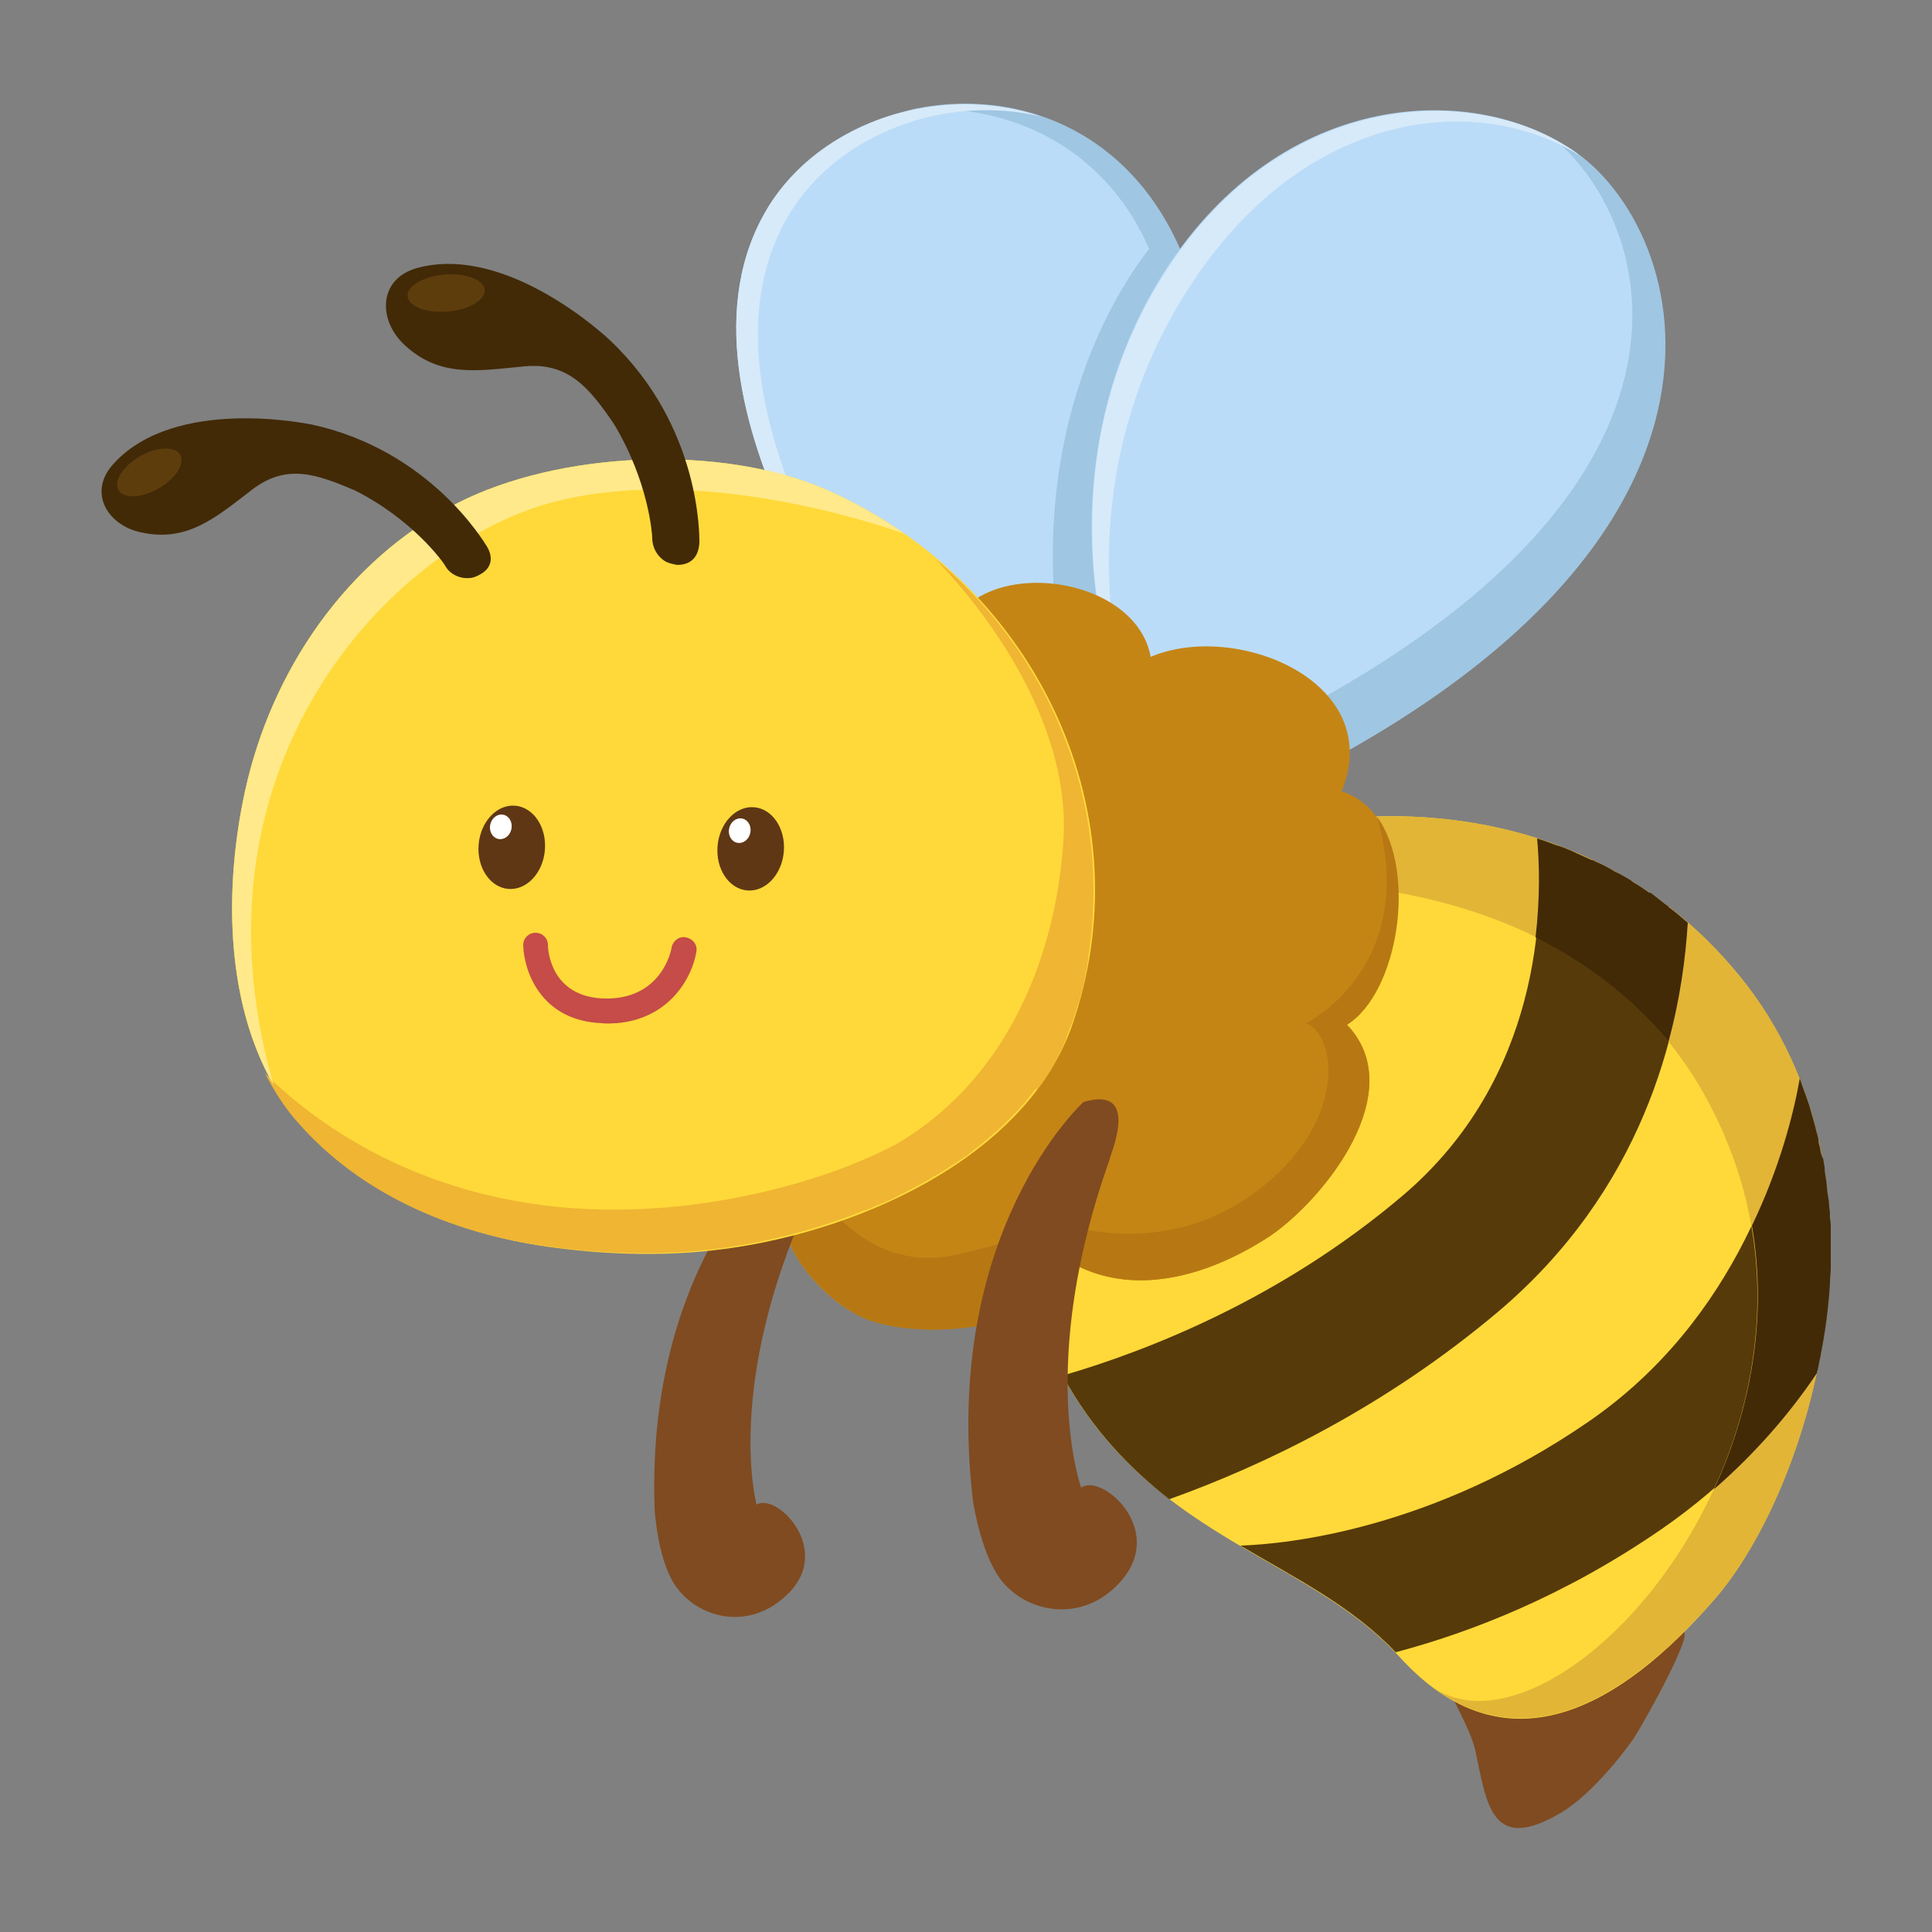 <?xml version="1.0" encoding="utf-8"?>
<!-- Generator: Adobe Illustrator 16.0.0, SVG Export Plug-In . SVG Version: 6.00 Build 0)  -->
<!DOCTYPE svg PUBLIC "-//W3C//DTD SVG 1.1//EN" "http://www.w3.org/Graphics/SVG/1.1/DTD/svg11.dtd">
<svg version="1.1" id="Layer_2" xmlns:x="http://ns.adobe.com/Extensibility/1.0/" xmlns:i="http://ns.adobe.com/AdobeIllustrator/10.0/" xmlns:graph="http://ns.adobe.com/Graphs/1.0/"
	 xmlns="http://www.w3.org/2000/svg" xmlns:xlink="http://www.w3.org/1999/xlink" xmlns:a="http://ns.adobe.com/AdobeSVGViewerExtensions/3.0/"
	 x="0px" y="0px" width="250px" height="250px" viewBox="0 0 250 250" style="enable-background:new 0 0 250 250;"
	 xml:space="preserve">
<rect x="0" y="0" width="250" height="250" fill="#808080" stroke="none"/>
<g>
	<g>
		<path style="fill:#BBDCF8;" d="M116.6,91.5c0,0-32.6-39.5-17.2-64.7s76.4-20,51.4,62.4L116.6,91.5z"/>
		<path style="fill:#9FC6E2;" d="M117.4,14.3c12.1-1.3,25.3,4.1,31.3,17.9c-4.6,5.9-17.7,26.3-10.2,59.3l8.7-1.6c0,0,0-0.2,0.1-0.4
			l3.5-0.2C169.6,27.3,139.9,8.9,117.4,14.3z"/>
		<path style="fill:#D7EAF9;" d="M102.2,27.6c6.3-10.3,20.1-15.5,32.6-12.5c-13.2-4.5-28.6,0.7-35.4,11.7
			C84,52,116.6,91.5,116.6,91.5l2-0.1C113.9,85.3,88.2,50.6,102.2,27.6z"/>
	</g>
	<g>
		<path style="fill:#BBDCF8;" d="M143.3,84.3c0,0-7.9-25.2,7.4-49.2c15.4-23.9,40.3-24.5,53.2-15.4c15.5,11,27,53.4-45.9,85.6
			L143.3,84.3z"/>
		<path style="fill:#9FC6E2;" d="M204,19.8c-0.8-0.6-1.7-1.1-2.7-1.7c14.5,12.7,22.9,49.8-47.1,80.6l-2.5-2.4l6.3,9
			C230.9,73.2,219.5,30.8,204,19.8z"/>
		<path style="fill:#D7EAF9;" d="M144.8,85.4c0,0-6.4-24.2,9-48.1c15-23.3,37.5-25.5,50.7-17.1c-0.2-0.1-0.3-0.2-0.5-0.4
			c-12.9-9.1-37.8-8.5-53.2,15.4c-15.4,23.9-7.4,49.2-7.4,49.2l14.7,21c0.2-0.1,0.4-0.2,0.6-0.3L144.8,85.4z"/>
	</g>
</g>
<g>
	<path style="fill:#804B20;" d="M186.9,217.3c1,2.6,3.4,6.5,4,9.2c1.5,6.9,2,13.5,11.2,8c3.3-2,7-6.3,9.2-9.4
		c1.1-1.6,7.6-13.2,6.6-13.9C217.9,211.1,199.9,199.5,186.9,217.3z"/>
	<path style="fill:#FFD939;" d="M171.3,106.3c0,0,32.2-6.4,53.8,20c21.5,26.4,9.1,66.4-3.2,80.6s-27.1,22.6-40.8,7.5
		c-13.8-15.1-38-15.4-48.3-47.4C132.8,167,151,108.3,171.3,106.3z"/>
	<path style="fill:#563A0A;" d="M199,108.5c0.8,9.4,0.4,31.1-17.6,46.3c-15.7,13.3-32.9,20-43.9,23.2c3.9,7.1,8.7,12,13.8,16
		c12.3-4.4,27.9-11.9,42.6-24.3c18.4-15.6,23.6-35.6,24.5-50.2C212.1,113.9,205.3,110.6,199,108.5z"/>
	<path style="fill:#563A0A;" d="M232.8,139.5c-1.8,9.9-7.9,31.2-27.3,44.5c-20.2,13.9-38.9,15.8-45,16c7.3,4.3,14.5,7.9,20.1,13.8
		c9.8-2.6,21.9-7.3,34.5-16c8.5-5.9,15-12.9,19.9-20.1C237.7,165.7,237.8,152,232.8,139.5z"/>
	<path style="fill:#E2B537;" d="M184.7,217.8c12.7,10.1,25.9,2,37.2-10.9c12.3-14.1,24.8-54.2,3.2-80.6c-21.5-26.4-53.8-20-53.8-20
		c-4.4,0.4-8.8,3.6-12.9,8.2c0,0,49.5-6.2,65.3,33.8C239.6,188.3,200.2,230.5,184.7,217.8z"/>
	<path style="fill:#422A07;" d="M198.7,121.3c6.2,3.1,12.2,7.4,17.2,13.5c1.5-5.5,2.2-10.7,2.5-15.4c0,0,0,0,0,0
		c-0.8-0.7-1.5-1.3-2.3-1.9c-0.1-0.1-0.2-0.1-0.2-0.2c-0.7-0.5-1.4-1.1-2.1-1.6c-0.1-0.1-0.2-0.2-0.4-0.2c-0.7-0.5-1.3-0.9-2-1.3
		c-0.1-0.1-0.3-0.2-0.4-0.3c-0.7-0.4-1.3-0.8-2-1.1c-0.2-0.1-0.3-0.2-0.5-0.3c-0.7-0.4-1.3-0.7-2-1c-0.2-0.1-0.3-0.2-0.5-0.2
		c-0.7-0.3-1.3-0.6-2-0.9c-0.1-0.1-0.3-0.1-0.4-0.2c-0.7-0.3-1.4-0.6-2.1-0.8c-0.1,0-0.2-0.1-0.3-0.1c-0.8-0.3-1.6-0.6-2.3-0.8
		c0,0,0,0,0,0C199.2,111.7,199.3,116.1,198.7,121.3z"/>
	<path style="fill:#422A07;" d="M235.5,148.5c-0.1-0.4-0.2-0.7-0.2-1.1c-0.1-0.5-0.3-1.1-0.4-1.6c-0.1-0.4-0.2-0.7-0.3-1.1
		c-0.2-0.6-0.3-1.1-0.5-1.7c-0.1-0.3-0.2-0.6-0.3-0.9c-0.3-0.8-0.6-1.7-0.9-2.5c0,0,0-0.1,0-0.1c-0.8,4.6-2.6,11.6-6.2,19.1
		c2.1,12.2-0.3,24.1-4.9,34.1c5.4-4.7,9.8-9.8,13.3-15c0.2-0.7,0.3-1.5,0.5-2.3c0,0,0-0.1,0-0.1c0.6-3,1-6.1,1.2-9.2
		c0-0.1,0-0.1,0-0.2c0-0.6,0.1-1.2,0.1-1.9c0-0.3,0-0.5,0-0.8c0-0.6,0-1.1,0-1.7c0-0.3,0-0.7,0-1c0-0.5,0-1.1,0-1.6
		c0-0.4,0-0.8-0.1-1.2c0-0.5,0-1-0.1-1.5c0-0.6-0.1-1.1-0.2-1.7c-0.1-0.6-0.1-1.2-0.2-1.8c-0.1-0.6-0.2-1.1-0.2-1.7
		c-0.1-0.4-0.1-0.7-0.2-1.1C235.7,149.6,235.6,149.1,235.5,148.5z"/>
</g>
<g>
	<g>
		<path style="fill:#C58515;" d="M122.3,83.7c1.7-12.2,24.5-10.2,26.6,1.3c11-4.7,30.5,3.2,24.7,17.4c10.7,3.3,8.6,25.2,0.7,30.2
			c8.2,8.6-2.9,22.5-9.9,27.3c-7.5,4.9-17,8-25.2,3.8l0,0c-0.4,7.1-17.9,10.3-26.8,7.1c-5.7-2-14.5-11.4-10.1-18.8
			c-2.9-8.7,4.1-18.3,10.9-21.8c-6.9-8.8-11.7-15.9-7.8-28c2.2-7.4,7.7-17.7,16.6-17.5L122.3,83.7z"/>
	</g>
	<g>
		<path style="fill:#B77813;" d="M178.2,105.7c5.5,19.5-9.2,26.7-9.2,26.7c3.9,1.4,5.6,12.9-6.6,21.9c-12.2,9-25.3,3.9-25.3,3.9
			s-1.7,1.4-13.1,4.1c-11.4,2.7-17.5-7.3-17.5-7.3c-1.9-0.8-4.2,1.9-5.3,2.4c0.7,6,6.9,11.8,11.2,13.4c8.9,3.2,26.3,0,26.8-7.1
			c8.2,4.2,17.8,1.1,25.2-3.8c7-4.8,18.1-18.7,9.9-27.3C180.9,128.5,183.4,112.9,178.2,105.7z"/>
	</g>
</g>
<g>
	<path style="fill:#804B20;" d="M140.2,142.6c0,0-18.4,16.7-14.3,51.6c0,0,1.1,7.6,4.1,10.8c3.5,3.9,10.6,5,15.3-0.7
		c5.4-6.6-2.8-13.7-5.4-11.8c0,0-5.8-15.9,3.7-42.5C143.4,150,147.9,140.3,140.2,142.6z"/>
	<path style="fill:#804B20;" d="M102.1,148.1c0,0-18.5,14.2-17.4,47.1c0,0,0.4,7.2,3,10.4c3,3.9,9.5,5.5,14.4,0.5
		c5.6-5.7-1.6-13-4.2-11.4c0,0-4.2-15.3,6.8-39.5C104.6,155.2,109.5,146.5,102.1,148.1z"/>
</g>
<g>
	<g>
		<path style="fill:#FFD939;" d="M107,63.4c-13.7-6-34.7-5-47.8,1.7c-14.4,7.4-24.1,21.7-27.5,37.3c-3,13.8-2.7,31.6,7.2,42.9
			c8.1,9.3,19.9,14.3,31.8,16c6.9,1,14.5,1.3,21.5,0.5c17.6-1.9,40.7-11.6,46.7-29.6C148.3,104.1,133.1,74.9,107,63.4z"/>
		<path style="fill:#EFB533;" d="M134.6,140.5c0.4-0.5,0.7-1,1-1.5c0.1-0.1,0.1-0.2,0.2-0.3c0.4-0.6,0.7-1.2,1.1-1.9
			c0.1-0.2,0.2-0.3,0.2-0.5c0.3-0.5,0.5-1,0.7-1.5c0.1-0.2,0.2-0.4,0.2-0.6c0.3-0.7,0.5-1.4,0.8-2c0.3-0.8,0.5-1.7,0.8-2.5
			c0.1-0.2,0.1-0.5,0.2-0.7c0.2-0.6,0.3-1.2,0.5-1.9c0-0.2,0.1-0.5,0.1-0.7c0.2-0.8,0.3-1.5,0.4-2.3c0-0.1,0-0.1,0-0.2
			c0.3-1.8,0.5-3.5,0.6-5.3c0-0.1,0-0.2,0-0.2c1.1-17.9-7-35-20.6-46.3c0.9,0.9,18.1,17.9,16.8,36.8c-1.1,16.2-8.1,31.3-21.7,39.2
			c-5.6,2.9-12.4,5.3-20.7,6.9c-33.8,6.4-53.7-8.9-60.9-16.1c1.2,2.3,2.5,4.4,4.2,6.3c8.1,9.3,19.9,14.3,31.8,16
			c6.9,1,14.5,1.3,21.5,0.5c6.2-0.7,13-2.3,19.6-4.9c0.2-0.1,0.4-0.2,0.6-0.2c0.6-0.2,1.1-0.5,1.7-0.7c0.2-0.1,0.4-0.2,0.5-0.2
			c0.7-0.3,1.4-0.6,2.1-1c0.1-0.1,0.2-0.1,0.4-0.2c0.6-0.3,1.2-0.6,1.7-0.9c0.2-0.1,0.4-0.2,0.6-0.3c0.6-0.3,1.1-0.6,1.7-1
			c0.1-0.1,0.2-0.1,0.4-0.2c0.7-0.4,1.3-0.8,1.9-1.2c0.2-0.1,0.3-0.2,0.5-0.3c0.5-0.3,1-0.7,1.5-1c0.2-0.1,0.3-0.2,0.5-0.4
			c1.2-0.9,2.4-1.9,3.5-2.9c0.2-0.1,0.3-0.3,0.5-0.4c0.4-0.4,0.8-0.8,1.2-1.2c0.1-0.1,0.3-0.3,0.4-0.4c0.5-0.5,1-1.1,1.5-1.6
			c0.1-0.1,0.2-0.2,0.2-0.3c0.4-0.5,0.8-0.9,1.1-1.4C134.4,140.8,134.5,140.7,134.6,140.5z"/>
		<path style="fill:#FFE98A;" d="M107,63.4c-13.7-6-34.7-5-47.8,1.7c-14.4,7.4-24.1,21.7-27.5,37.3c-2.6,11.9-2.7,26.8,3.7,38l0,0
			C23.5,98.9,50.6,70.8,71.1,65.1c20.4-5.6,46,4,46,4C113.9,66.9,110.6,65,107,63.4z"/>
	</g>
	<g>
		
			<ellipse transform="matrix(0.997 8.199854e-002 -8.199854e-002 0.997 9.207 -5.058)" style="fill:#5F3715;" cx="66.2" cy="109.6" rx="4.3" ry="5.4"/>
		
			<ellipse transform="matrix(0.997 8.200777e-002 -8.200777e-002 0.997 9.335 -7.594)" style="fill:#5F3715;" cx="97.1" cy="109.8" rx="4.3" ry="5.4"/>
		
			<ellipse transform="matrix(0.979 0.204 -0.204 0.979 23.196 -10.98)" style="fill:#FFFFFF;" cx="64.8" cy="107" rx="1.4" ry="1.6"/>
		
			<ellipse transform="matrix(0.979 0.204 -0.204 0.979 23.96 -17.277)" style="fill:#FFFFFF;" cx="95.7" cy="107.5" rx="1.4" ry="1.6"/>
	</g>
	<g>
		<path style="fill:#C54C48;" d="M79.8,132.4c-0.6,0-1.2,0.1-1.9,0c-7.9-0.3-10.1-6.7-10.2-10.1c0-0.9,0.7-1.6,1.6-1.6
			c0.9,0,1.6,0.7,1.6,1.6c0,0.7,0.4,6.6,7.1,6.9c7.6,0.3,8.9-6.3,8.9-6.6c0.2-0.9,1-1.5,1.9-1.3c0.9,0.2,1.5,1,1.3,1.9
			C89.6,126.3,86.8,131.8,79.8,132.4z"/>
	</g>
	<g>
		<path style="fill:#422A07;" d="M63,70.7c-0.4-0.6-7.4-12.5-22.8-15.8c0,0-0.1,0-0.1,0c0,0-17.4-3.7-25.4,5.1
			c-3.4,3.7-0.8,8,3.6,8.9c6,1.3,9.7-2,14.4-5.6c4.4-3.3,8.2-2,13.3,0.2c7.5,3.8,11.4,9.3,11.6,9.7c0.6,1.1,1.9,1.7,3.1,1.6
			c0.5,0,0.9-0.2,1.3-0.4C63.6,73.6,63.9,72.2,63,70.7z"/>
		<path style="fill:#422A07;" d="M90.5,70.2c0-0.8,0.2-15-11.5-26.1c0,0-0.1-0.1-0.1-0.1c0,0-13.2-12.6-25-9.3
			c-4.9,1.4-5,6.6-1.7,9.8c4.6,4.4,9.5,3.5,15.7,2.9c5.6-0.5,8.3,2.7,11.5,7.4c4.5,7.4,5,14.3,5,14.8c0,1.3,0.7,2.5,1.8,3.1
			c0.4,0.2,0.9,0.3,1.4,0.4C89.4,73.1,90.4,72.1,90.5,70.2z"/>
		
			<ellipse transform="matrix(0.997 -8.317354e-002 8.317354e-002 0.997 -2.951 4.934)" style="fill:#5E3D0D;" cx="57.7" cy="37.9" rx="5" ry="2.4"/>
		
			<ellipse transform="matrix(0.869 -0.496 0.496 0.869 -27.757 17.602)" style="fill:#5E3D0D;" cx="19.3" cy="61.1" rx="4.6" ry="2.4"/>
	</g>
</g>
</svg>
